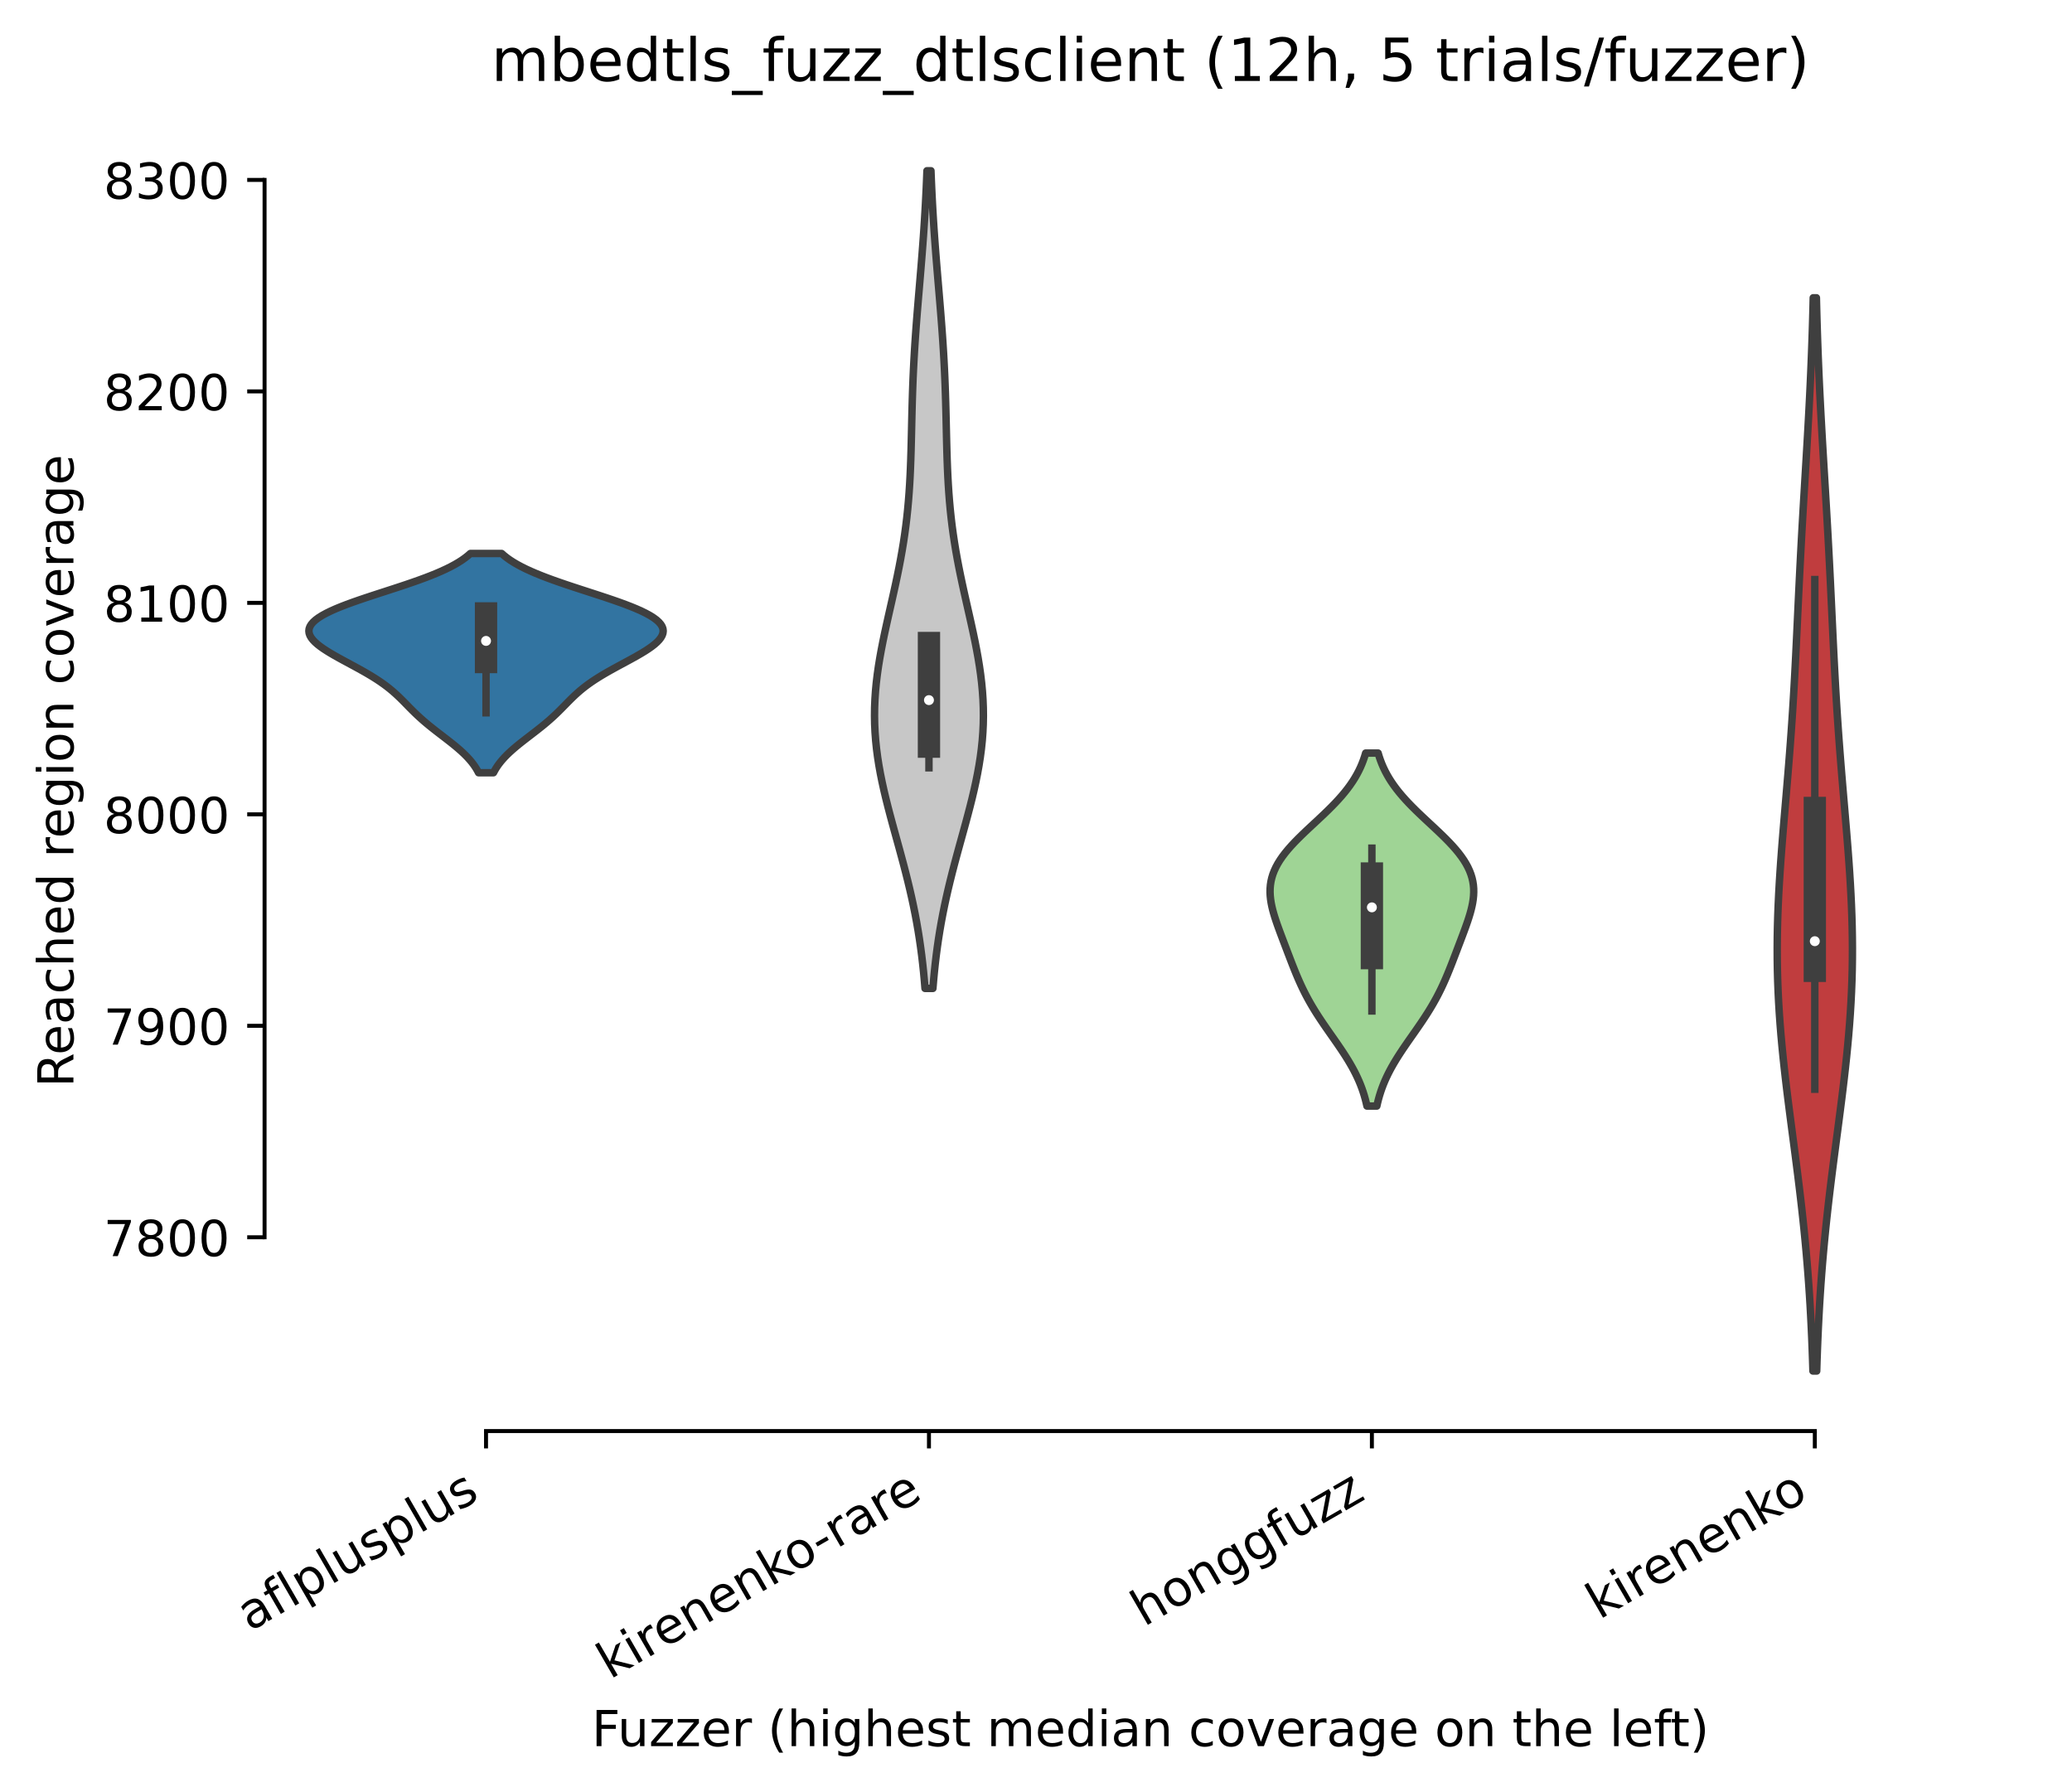 <?xml version="1.0" encoding="utf-8" standalone="no"?>
<!DOCTYPE svg PUBLIC "-//W3C//DTD SVG 1.1//EN"
  "http://www.w3.org/Graphics/SVG/1.1/DTD/svg11.dtd">
<!-- Created with matplotlib (https://matplotlib.org/) -->
<svg height="361.218pt" version="1.1" viewBox="0 0 417.648 361.218" width="417.648pt" xmlns="http://www.w3.org/2000/svg" xmlns:xlink="http://www.w3.org/1999/xlink">
 <defs>
  <style type="text/css">*{stroke-linecap:butt;stroke-linejoin:round;}</style>
 </defs>
 <g id="figure_1">
  <g id="patch_1">
   <path d="M 0 361.218 
L 417.648 361.218 
L 417.648 0 
L 0 0 
z
" style="fill:#ffffff;"/>
  </g>
  <g id="axes_1">
   <g id="patch_2">
    <path d="M 53.328 288.43 
L 410.448 288.43 
L 410.448 22.318 
L 53.328 22.318 
z
" style="fill:#ffffff;"/>
   </g>
   <g id="PolyCollection_1">
    <defs>
     <path d="M 99.473 -205.47 
L 96.463 -205.47 
L 96.226 -205.916 
L 95.963 -206.363 
L 95.671 -206.809 
L 95.352 -207.256 
L 95.003 -207.702 
L 94.625 -208.148 
L 94.218 -208.595 
L 93.783 -209.041 
L 93.322 -209.487 
L 92.835 -209.934 
L 92.325 -210.38 
L 91.796 -210.827 
L 91.248 -211.273 
L 90.687 -211.719 
L 90.116 -212.166 
L 89.537 -212.612 
L 88.956 -213.059 
L 88.375 -213.505 
L 87.799 -213.951 
L 87.231 -214.398 
L 86.673 -214.844 
L 86.128 -215.291 
L 85.598 -215.737 
L 85.083 -216.183 
L 84.585 -216.63 
L 84.102 -217.076 
L 83.634 -217.523 
L 83.178 -217.969 
L 82.732 -218.415 
L 82.292 -218.862 
L 81.856 -219.308 
L 81.417 -219.755 
L 80.973 -220.201 
L 80.518 -220.647 
L 80.047 -221.094 
L 79.558 -221.54 
L 79.045 -221.986 
L 78.505 -222.433 
L 77.936 -222.879 
L 77.335 -223.326 
L 76.702 -223.772 
L 76.036 -224.218 
L 75.337 -224.665 
L 74.608 -225.111 
L 73.85 -225.558 
L 73.068 -226.004 
L 72.266 -226.45 
L 71.449 -226.897 
L 70.623 -227.343 
L 69.794 -227.79 
L 68.97 -228.236 
L 68.157 -228.682 
L 67.365 -229.129 
L 66.6 -229.575 
L 65.871 -230.022 
L 65.187 -230.468 
L 64.556 -230.914 
L 63.986 -231.361 
L 63.485 -231.807 
L 63.06 -232.254 
L 62.718 -232.7 
L 62.466 -233.146 
L 62.311 -233.593 
L 62.256 -234.039 
L 62.307 -234.485 
L 62.466 -234.932 
L 62.735 -235.378 
L 63.117 -235.825 
L 63.609 -236.271 
L 64.212 -236.717 
L 64.922 -237.164 
L 65.734 -237.61 
L 66.644 -238.057 
L 67.644 -238.503 
L 68.728 -238.949 
L 69.885 -239.396 
L 71.107 -239.842 
L 72.382 -240.289 
L 73.7 -240.735 
L 75.05 -241.181 
L 76.419 -241.628 
L 77.796 -242.074 
L 79.171 -242.521 
L 80.532 -242.967 
L 81.869 -243.413 
L 83.173 -243.86 
L 84.436 -244.306 
L 85.651 -244.752 
L 86.81 -245.199 
L 87.91 -245.645 
L 88.945 -246.092 
L 89.914 -246.538 
L 90.815 -246.984 
L 91.647 -247.431 
L 92.41 -247.877 
L 93.106 -248.324 
L 93.737 -248.77 
L 94.304 -249.216 
L 94.812 -249.663 
L 101.124 -249.663 
L 101.124 -249.663 
L 101.632 -249.216 
L 102.2 -248.77 
L 102.83 -248.324 
L 103.526 -247.877 
L 104.289 -247.431 
L 105.121 -246.984 
L 106.022 -246.538 
L 106.991 -246.092 
L 108.027 -245.645 
L 109.126 -245.199 
L 110.286 -244.752 
L 111.5 -244.306 
L 112.763 -243.86 
L 114.067 -243.413 
L 115.405 -242.967 
L 116.766 -242.521 
L 118.14 -242.074 
L 119.518 -241.628 
L 120.887 -241.181 
L 122.236 -240.735 
L 123.554 -240.289 
L 124.829 -239.842 
L 126.051 -239.396 
L 127.209 -238.949 
L 128.292 -238.503 
L 129.292 -238.057 
L 130.202 -237.61 
L 131.015 -237.164 
L 131.724 -236.717 
L 132.327 -236.271 
L 132.819 -235.825 
L 133.201 -235.378 
L 133.47 -234.932 
L 133.63 -234.485 
L 133.68 -234.039 
L 133.625 -233.593 
L 133.47 -233.146 
L 133.218 -232.7 
L 132.877 -232.254 
L 132.452 -231.807 
L 131.95 -231.361 
L 131.38 -230.914 
L 130.749 -230.468 
L 130.065 -230.022 
L 129.336 -229.575 
L 128.572 -229.129 
L 127.779 -228.682 
L 126.967 -228.236 
L 126.142 -227.79 
L 125.313 -227.343 
L 124.487 -226.897 
L 123.67 -226.45 
L 122.868 -226.004 
L 122.086 -225.558 
L 121.329 -225.111 
L 120.599 -224.665 
L 119.901 -224.218 
L 119.234 -223.772 
L 118.601 -223.326 
L 118 -222.879 
L 117.431 -222.433 
L 116.891 -221.986 
L 116.378 -221.54 
L 115.889 -221.094 
L 115.419 -220.647 
L 114.964 -220.201 
L 114.519 -219.755 
L 114.081 -219.308 
L 113.644 -218.862 
L 113.204 -218.415 
L 112.758 -217.969 
L 112.302 -217.523 
L 111.834 -217.076 
L 111.351 -216.63 
L 110.853 -216.183 
L 110.338 -215.737 
L 109.808 -215.291 
L 109.263 -214.844 
L 108.705 -214.398 
L 108.137 -213.951 
L 107.561 -213.505 
L 106.98 -213.059 
L 106.399 -212.612 
L 105.821 -212.166 
L 105.249 -211.719 
L 104.688 -211.273 
L 104.141 -210.827 
L 103.611 -210.38 
L 103.101 -209.934 
L 102.615 -209.487 
L 102.153 -209.041 
L 101.718 -208.595 
L 101.312 -208.148 
L 100.934 -207.702 
L 100.585 -207.256 
L 100.265 -206.809 
L 99.973 -206.363 
L 99.71 -205.916 
L 99.473 -205.47 
z
" id="m8b6ce01c8a" style="stroke:#3f3f3f;stroke-width:1.5;"/>
    </defs>
    <g clip-path="url(#p21d8526b11)">
     <use style="fill:#3274a1;stroke:#3f3f3f;stroke-width:1.5;" x="0" xlink:href="#m8b6ce01c8a" y="361.218"/>
    </g>
   </g>
   <g id="PolyCollection_2">
    <defs>
     <path d="M 188.045 -162.001 
L 186.451 -162.001 
L 186.312 -163.665 
L 186.156 -165.33 
L 185.98 -166.995 
L 185.782 -168.659 
L 185.563 -170.324 
L 185.322 -171.989 
L 185.057 -173.653 
L 184.768 -175.318 
L 184.456 -176.983 
L 184.12 -178.647 
L 183.761 -180.312 
L 183.381 -181.977 
L 182.982 -183.641 
L 182.564 -185.306 
L 182.131 -186.971 
L 181.686 -188.635 
L 181.233 -190.3 
L 180.774 -191.965 
L 180.314 -193.629 
L 179.858 -195.294 
L 179.41 -196.959 
L 178.975 -198.624 
L 178.558 -200.288 
L 178.163 -201.953 
L 177.796 -203.618 
L 177.46 -205.282 
L 177.16 -206.947 
L 176.899 -208.612 
L 176.681 -210.276 
L 176.507 -211.941 
L 176.381 -213.606 
L 176.303 -215.27 
L 176.274 -216.935 
L 176.293 -218.6 
L 176.361 -220.264 
L 176.474 -221.929 
L 176.632 -223.594 
L 176.831 -225.258 
L 177.068 -226.923 
L 177.339 -228.588 
L 177.64 -230.252 
L 177.966 -231.917 
L 178.311 -233.582 
L 178.673 -235.246 
L 179.044 -236.911 
L 179.42 -238.576 
L 179.797 -240.24 
L 180.17 -241.905 
L 180.534 -243.57 
L 180.886 -245.235 
L 181.222 -246.899 
L 181.54 -248.564 
L 181.836 -250.229 
L 182.11 -251.893 
L 182.359 -253.558 
L 182.584 -255.223 
L 182.784 -256.887 
L 182.959 -258.552 
L 183.111 -260.217 
L 183.241 -261.881 
L 183.351 -263.546 
L 183.443 -265.211 
L 183.518 -266.875 
L 183.581 -268.54 
L 183.634 -270.205 
L 183.678 -271.869 
L 183.718 -273.534 
L 183.756 -275.199 
L 183.794 -276.863 
L 183.834 -278.528 
L 183.879 -280.193 
L 183.93 -281.857 
L 183.988 -283.522 
L 184.055 -285.187 
L 184.131 -286.851 
L 184.217 -288.516 
L 184.312 -290.181 
L 184.416 -291.846 
L 184.529 -293.51 
L 184.649 -295.175 
L 184.776 -296.84 
L 184.909 -298.504 
L 185.045 -300.169 
L 185.184 -301.834 
L 185.325 -303.498 
L 185.465 -305.163 
L 185.604 -306.828 
L 185.74 -308.492 
L 185.872 -310.157 
L 186 -311.822 
L 186.122 -313.486 
L 186.237 -315.151 
L 186.346 -316.816 
L 186.447 -318.48 
L 186.541 -320.145 
L 186.628 -321.81 
L 186.707 -323.474 
L 186.778 -325.139 
L 186.842 -326.804 
L 187.654 -326.804 
L 187.654 -326.804 
L 187.718 -325.139 
L 187.79 -323.474 
L 187.868 -321.81 
L 187.955 -320.145 
L 188.049 -318.48 
L 188.15 -316.816 
L 188.259 -315.151 
L 188.375 -313.486 
L 188.496 -311.822 
L 188.624 -310.157 
L 188.756 -308.492 
L 188.893 -306.828 
L 189.031 -305.163 
L 189.172 -303.498 
L 189.312 -301.834 
L 189.451 -300.169 
L 189.588 -298.504 
L 189.72 -296.84 
L 189.847 -295.175 
L 189.967 -293.51 
L 190.08 -291.846 
L 190.184 -290.181 
L 190.279 -288.516 
L 190.365 -286.851 
L 190.441 -285.187 
L 190.508 -283.522 
L 190.566 -281.857 
L 190.617 -280.193 
L 190.662 -278.528 
L 190.703 -276.863 
L 190.74 -275.199 
L 190.778 -273.534 
L 190.818 -271.869 
L 190.863 -270.205 
L 190.915 -268.54 
L 190.978 -266.875 
L 191.054 -265.211 
L 191.145 -263.546 
L 191.255 -261.881 
L 191.385 -260.217 
L 191.537 -258.552 
L 191.712 -256.887 
L 191.912 -255.223 
L 192.137 -253.558 
L 192.386 -251.893 
L 192.66 -250.229 
L 192.956 -248.564 
L 193.274 -246.899 
L 193.61 -245.235 
L 193.962 -243.57 
L 194.326 -241.905 
L 194.699 -240.24 
L 195.076 -238.576 
L 195.452 -236.911 
L 195.824 -235.246 
L 196.185 -233.582 
L 196.531 -231.917 
L 196.856 -230.252 
L 197.157 -228.588 
L 197.428 -226.923 
L 197.665 -225.258 
L 197.864 -223.594 
L 198.022 -221.929 
L 198.136 -220.264 
L 198.203 -218.6 
L 198.223 -216.935 
L 198.193 -215.27 
L 198.115 -213.606 
L 197.989 -211.941 
L 197.816 -210.276 
L 197.597 -208.612 
L 197.336 -206.947 
L 197.036 -205.282 
L 196.7 -203.618 
L 196.333 -201.953 
L 195.938 -200.288 
L 195.521 -198.624 
L 195.086 -196.959 
L 194.638 -195.294 
L 194.182 -193.629 
L 193.723 -191.965 
L 193.264 -190.3 
L 192.81 -188.635 
L 192.365 -186.971 
L 191.932 -185.306 
L 191.515 -183.641 
L 191.115 -181.977 
L 190.735 -180.312 
L 190.376 -178.647 
L 190.041 -176.983 
L 189.728 -175.318 
L 189.439 -173.653 
L 189.174 -171.989 
L 188.933 -170.324 
L 188.714 -168.659 
L 188.517 -166.995 
L 188.34 -165.33 
L 188.184 -163.665 
L 188.045 -162.001 
z
" id="mf81a03f627" style="stroke:#3f3f3f;stroke-width:1.5;"/>
    </defs>
    <g clip-path="url(#p21d8526b11)">
     <use style="fill:#c7c7c7;stroke:#3f3f3f;stroke-width:1.5;" x="0" xlink:href="#mf81a03f627" y="361.218"/>
    </g>
   </g>
   <g id="PolyCollection_3">
    <defs>
     <path d="M 277.525 -138.288 
L 275.532 -138.288 
L 275.368 -139.007 
L 275.184 -139.725 
L 274.979 -140.444 
L 274.753 -141.163 
L 274.503 -141.881 
L 274.23 -142.6 
L 273.933 -143.319 
L 273.611 -144.037 
L 273.267 -144.756 
L 272.899 -145.475 
L 272.508 -146.193 
L 272.097 -146.912 
L 271.666 -147.631 
L 271.217 -148.349 
L 270.752 -149.068 
L 270.274 -149.787 
L 269.785 -150.505 
L 269.289 -151.224 
L 268.787 -151.943 
L 268.283 -152.661 
L 267.78 -153.38 
L 267.279 -154.099 
L 266.785 -154.817 
L 266.3 -155.536 
L 265.825 -156.255 
L 265.362 -156.973 
L 264.914 -157.692 
L 264.48 -158.411 
L 264.063 -159.13 
L 263.662 -159.848 
L 263.278 -160.567 
L 262.909 -161.286 
L 262.556 -162.004 
L 262.218 -162.723 
L 261.893 -163.442 
L 261.579 -164.16 
L 261.276 -164.879 
L 260.981 -165.598 
L 260.694 -166.316 
L 260.411 -167.035 
L 260.133 -167.754 
L 259.857 -168.472 
L 259.582 -169.191 
L 259.309 -169.91 
L 259.035 -170.628 
L 258.761 -171.347 
L 258.489 -172.066 
L 258.218 -172.784 
L 257.949 -173.503 
L 257.686 -174.222 
L 257.429 -174.94 
L 257.183 -175.659 
L 256.949 -176.378 
L 256.732 -177.096 
L 256.535 -177.815 
L 256.363 -178.534 
L 256.219 -179.252 
L 256.108 -179.971 
L 256.034 -180.69 
L 256.001 -181.408 
L 256.013 -182.127 
L 256.073 -182.846 
L 256.184 -183.564 
L 256.348 -184.283 
L 256.568 -185.002 
L 256.845 -185.72 
L 257.178 -186.439 
L 257.567 -187.158 
L 258.011 -187.877 
L 258.507 -188.595 
L 259.054 -189.314 
L 259.646 -190.033 
L 260.281 -190.751 
L 260.953 -191.47 
L 261.657 -192.189 
L 262.387 -192.907 
L 263.137 -193.626 
L 263.9 -194.345 
L 264.672 -195.063 
L 265.444 -195.782 
L 266.213 -196.501 
L 266.971 -197.219 
L 267.713 -197.938 
L 268.435 -198.657 
L 269.133 -199.375 
L 269.802 -200.094 
L 270.439 -200.813 
L 271.042 -201.531 
L 271.609 -202.25 
L 272.139 -202.969 
L 272.631 -203.687 
L 273.085 -204.406 
L 273.501 -205.125 
L 273.88 -205.843 
L 274.223 -206.562 
L 274.532 -207.281 
L 274.808 -207.999 
L 275.054 -208.718 
L 275.271 -209.437 
L 277.786 -209.437 
L 277.786 -209.437 
L 278.002 -208.718 
L 278.248 -207.999 
L 278.524 -207.281 
L 278.833 -206.562 
L 279.176 -205.843 
L 279.555 -205.125 
L 279.971 -204.406 
L 280.425 -203.687 
L 280.917 -202.969 
L 281.447 -202.25 
L 282.014 -201.531 
L 282.617 -200.813 
L 283.255 -200.094 
L 283.924 -199.375 
L 284.621 -198.657 
L 285.343 -197.938 
L 286.086 -197.219 
L 286.844 -196.501 
L 287.612 -195.782 
L 288.385 -195.063 
L 289.156 -194.345 
L 289.92 -193.626 
L 290.67 -192.907 
L 291.399 -192.189 
L 292.103 -191.47 
L 292.775 -190.751 
L 293.41 -190.033 
L 294.003 -189.314 
L 294.549 -188.595 
L 295.046 -187.877 
L 295.49 -187.158 
L 295.879 -186.439 
L 296.212 -185.72 
L 296.488 -185.002 
L 296.708 -184.283 
L 296.872 -183.564 
L 296.984 -182.846 
L 297.044 -182.127 
L 297.055 -181.408 
L 297.023 -180.69 
L 296.949 -179.971 
L 296.838 -179.252 
L 296.694 -178.534 
L 296.521 -177.815 
L 296.324 -177.096 
L 296.107 -176.378 
L 295.874 -175.659 
L 295.627 -174.94 
L 295.371 -174.222 
L 295.107 -173.503 
L 294.839 -172.784 
L 294.568 -172.066 
L 294.295 -171.347 
L 294.021 -170.628 
L 293.748 -169.91 
L 293.474 -169.191 
L 293.199 -168.472 
L 292.923 -167.754 
L 292.645 -167.035 
L 292.362 -166.316 
L 292.075 -165.598 
L 291.78 -164.879 
L 291.477 -164.16 
L 291.164 -163.442 
L 290.838 -162.723 
L 290.5 -162.004 
L 290.147 -161.286 
L 289.779 -160.567 
L 289.394 -159.848 
L 288.993 -159.13 
L 288.576 -158.411 
L 288.143 -157.692 
L 287.694 -156.973 
L 287.232 -156.255 
L 286.757 -155.536 
L 286.271 -154.817 
L 285.777 -154.099 
L 285.277 -153.38 
L 284.773 -152.661 
L 284.269 -151.943 
L 283.767 -151.224 
L 283.271 -150.505 
L 282.782 -149.787 
L 282.304 -149.068 
L 281.84 -148.349 
L 281.391 -147.631 
L 280.96 -146.912 
L 280.548 -146.193 
L 280.158 -145.475 
L 279.79 -144.756 
L 279.445 -144.037 
L 279.124 -143.319 
L 278.827 -142.6 
L 278.553 -141.881 
L 278.304 -141.163 
L 278.077 -140.444 
L 277.872 -139.725 
L 277.688 -139.007 
L 277.525 -138.288 
z
" id="mc400e46990" style="stroke:#3f3f3f;stroke-width:1.5;"/>
    </defs>
    <g clip-path="url(#p21d8526b11)">
     <use style="fill:#9fd495;stroke:#3f3f3f;stroke-width:1.5;" x="0" xlink:href="#mc400e46990" y="361.218"/>
    </g>
   </g>
   <g id="PolyCollection_4">
    <defs>
     <path d="M 366.19 -84.884 
L 365.426 -84.884 
L 365.358 -87.069 
L 365.281 -89.254 
L 365.194 -91.439 
L 365.096 -93.624 
L 364.986 -95.809 
L 364.865 -97.994 
L 364.73 -100.179 
L 364.583 -102.364 
L 364.422 -104.549 
L 364.247 -106.734 
L 364.059 -108.919 
L 363.857 -111.104 
L 363.641 -113.289 
L 363.413 -115.474 
L 363.173 -117.659 
L 362.922 -119.844 
L 362.661 -122.029 
L 362.391 -124.214 
L 362.114 -126.399 
L 361.832 -128.584 
L 361.546 -130.769 
L 361.259 -132.954 
L 360.973 -135.139 
L 360.689 -137.324 
L 360.411 -139.509 
L 360.141 -141.694 
L 359.881 -143.879 
L 359.633 -146.064 
L 359.4 -148.249 
L 359.183 -150.434 
L 358.985 -152.619 
L 358.807 -154.804 
L 358.651 -156.989 
L 358.518 -159.175 
L 358.409 -161.36 
L 358.325 -163.545 
L 358.266 -165.73 
L 358.233 -167.915 
L 358.225 -170.1 
L 358.241 -172.285 
L 358.281 -174.47 
L 358.344 -176.655 
L 358.428 -178.84 
L 358.531 -181.025 
L 358.653 -183.21 
L 358.79 -185.395 
L 358.941 -187.58 
L 359.103 -189.765 
L 359.275 -191.95 
L 359.453 -194.135 
L 359.636 -196.32 
L 359.822 -198.505 
L 360.009 -200.69 
L 360.194 -202.875 
L 360.377 -205.06 
L 360.555 -207.245 
L 360.727 -209.43 
L 360.893 -211.615 
L 361.052 -213.8 
L 361.203 -215.985 
L 361.347 -218.17 
L 361.483 -220.355 
L 361.611 -222.54 
L 361.734 -224.725 
L 361.85 -226.91 
L 361.962 -229.095 
L 362.069 -231.28 
L 362.174 -233.465 
L 362.277 -235.65 
L 362.379 -237.835 
L 362.482 -240.02 
L 362.586 -242.205 
L 362.692 -244.39 
L 362.801 -246.575 
L 362.913 -248.76 
L 363.028 -250.945 
L 363.147 -253.13 
L 363.269 -255.315 
L 363.395 -257.501 
L 363.522 -259.686 
L 363.652 -261.871 
L 363.783 -264.056 
L 363.915 -266.241 
L 364.046 -268.426 
L 364.176 -270.611 
L 364.304 -272.796 
L 364.429 -274.981 
L 364.549 -277.166 
L 364.666 -279.351 
L 364.777 -281.536 
L 364.882 -283.721 
L 364.981 -285.906 
L 365.073 -288.091 
L 365.159 -290.276 
L 365.238 -292.461 
L 365.31 -294.646 
L 365.376 -296.831 
L 365.435 -299.016 
L 365.487 -301.201 
L 366.129 -301.201 
L 366.129 -301.201 
L 366.182 -299.016 
L 366.241 -296.831 
L 366.306 -294.646 
L 366.378 -292.461 
L 366.457 -290.276 
L 366.543 -288.091 
L 366.635 -285.906 
L 366.734 -283.721 
L 366.84 -281.536 
L 366.951 -279.351 
L 367.067 -277.166 
L 367.188 -274.981 
L 367.312 -272.796 
L 367.44 -270.611 
L 367.57 -268.426 
L 367.701 -266.241 
L 367.833 -264.056 
L 367.964 -261.871 
L 368.094 -259.686 
L 368.222 -257.501 
L 368.347 -255.315 
L 368.469 -253.13 
L 368.588 -250.945 
L 368.703 -248.76 
L 368.815 -246.575 
L 368.924 -244.39 
L 369.03 -242.205 
L 369.134 -240.02 
L 369.237 -237.835 
L 369.339 -235.65 
L 369.442 -233.465 
L 369.547 -231.28 
L 369.655 -229.095 
L 369.766 -226.91 
L 369.883 -224.725 
L 370.005 -222.54 
L 370.134 -220.355 
L 370.27 -218.17 
L 370.413 -215.985 
L 370.564 -213.8 
L 370.723 -211.615 
L 370.889 -209.43 
L 371.062 -207.245 
L 371.24 -205.06 
L 371.422 -202.875 
L 371.607 -200.69 
L 371.794 -198.505 
L 371.98 -196.32 
L 372.163 -194.135 
L 372.342 -191.95 
L 372.513 -189.765 
L 372.676 -187.58 
L 372.827 -185.395 
L 372.964 -183.21 
L 373.085 -181.025 
L 373.189 -178.84 
L 373.273 -176.655 
L 373.335 -174.47 
L 373.375 -172.285 
L 373.392 -170.1 
L 373.383 -167.915 
L 373.35 -165.73 
L 373.291 -163.545 
L 373.207 -161.36 
L 373.098 -159.175 
L 372.966 -156.989 
L 372.809 -154.804 
L 372.632 -152.619 
L 372.433 -150.434 
L 372.217 -148.249 
L 371.983 -146.064 
L 371.735 -143.879 
L 371.475 -141.694 
L 371.205 -139.509 
L 370.927 -137.324 
L 370.644 -135.139 
L 370.357 -132.954 
L 370.07 -130.769 
L 369.784 -128.584 
L 369.502 -126.399 
L 369.225 -124.214 
L 368.955 -122.029 
L 368.694 -119.844 
L 368.443 -117.659 
L 368.203 -115.474 
L 367.975 -113.289 
L 367.76 -111.104 
L 367.558 -108.919 
L 367.369 -106.734 
L 367.194 -104.549 
L 367.033 -102.364 
L 366.886 -100.179 
L 366.751 -97.994 
L 366.63 -95.809 
L 366.52 -93.624 
L 366.422 -91.439 
L 366.335 -89.254 
L 366.258 -87.069 
L 366.19 -84.884 
z
" id="me2a7a62920" style="stroke:#3f3f3f;stroke-width:1.5;"/>
    </defs>
    <g clip-path="url(#p21d8526b11)">
     <use style="fill:#c03d3e;stroke:#3f3f3f;stroke-width:1.5;" x="0" xlink:href="#me2a7a62920" y="361.218"/>
    </g>
   </g>
   <g id="matplotlib.axis_1">
    <g id="xtick_1">
     <g id="line2d_1">
      <defs>
       <path d="M 0 0 
L 0 3.5 
" id="m733d151c53" style="stroke:#000000;stroke-width:0.8;"/>
      </defs>
      <g>
       <use style="stroke:#000000;stroke-width:0.8;" x="97.968" xlink:href="#m733d151c53" y="288.43"/>
      </g>
     </g>
     <g id="text_1">
      <!-- aflplusplus -->
      <g transform="translate(50.359 328.897)rotate(-30)scale(0.1 -0.1)">
       <defs>
        <path d="M 34.281 27.484 
Q 23.391 27.484 19.188 25 
Q 14.984 22.516 14.984 16.5 
Q 14.984 11.719 18.141 8.906 
Q 21.297 6.109 26.703 6.109 
Q 34.188 6.109 38.703 11.406 
Q 43.219 16.703 43.219 25.484 
L 43.219 27.484 
z
M 52.203 31.203 
L 52.203 0 
L 43.219 0 
L 43.219 8.297 
Q 40.141 3.328 35.547 0.953 
Q 30.953 -1.422 24.312 -1.422 
Q 15.922 -1.422 10.953 3.297 
Q 6 8.016 6 15.922 
Q 6 25.141 12.172 29.828 
Q 18.359 34.516 30.609 34.516 
L 43.219 34.516 
L 43.219 35.406 
Q 43.219 41.609 39.141 45 
Q 35.062 48.391 27.688 48.391 
Q 23 48.391 18.547 47.266 
Q 14.109 46.141 10.016 43.891 
L 10.016 52.203 
Q 14.938 54.109 19.578 55.047 
Q 24.219 56 28.609 56 
Q 40.484 56 46.344 49.844 
Q 52.203 43.703 52.203 31.203 
z
" id="DejaVuSans-97"/>
        <path d="M 37.109 75.984 
L 37.109 68.5 
L 28.516 68.5 
Q 23.688 68.5 21.797 66.547 
Q 19.922 64.594 19.922 59.516 
L 19.922 54.688 
L 34.719 54.688 
L 34.719 47.703 
L 19.922 47.703 
L 19.922 0 
L 10.891 0 
L 10.891 47.703 
L 2.297 47.703 
L 2.297 54.688 
L 10.891 54.688 
L 10.891 58.5 
Q 10.891 67.625 15.141 71.797 
Q 19.391 75.984 28.609 75.984 
z
" id="DejaVuSans-102"/>
        <path d="M 9.422 75.984 
L 18.406 75.984 
L 18.406 0 
L 9.422 0 
z
" id="DejaVuSans-108"/>
        <path d="M 18.109 8.203 
L 18.109 -20.797 
L 9.078 -20.797 
L 9.078 54.688 
L 18.109 54.688 
L 18.109 46.391 
Q 20.953 51.266 25.266 53.625 
Q 29.594 56 35.594 56 
Q 45.562 56 51.781 48.094 
Q 58.016 40.188 58.016 27.297 
Q 58.016 14.406 51.781 6.484 
Q 45.562 -1.422 35.594 -1.422 
Q 29.594 -1.422 25.266 0.953 
Q 20.953 3.328 18.109 8.203 
z
M 48.688 27.297 
Q 48.688 37.203 44.609 42.844 
Q 40.531 48.484 33.406 48.484 
Q 26.266 48.484 22.188 42.844 
Q 18.109 37.203 18.109 27.297 
Q 18.109 17.391 22.188 11.75 
Q 26.266 6.109 33.406 6.109 
Q 40.531 6.109 44.609 11.75 
Q 48.688 17.391 48.688 27.297 
z
" id="DejaVuSans-112"/>
        <path d="M 8.5 21.578 
L 8.5 54.688 
L 17.484 54.688 
L 17.484 21.922 
Q 17.484 14.156 20.5 10.266 
Q 23.531 6.391 29.594 6.391 
Q 36.859 6.391 41.078 11.031 
Q 45.312 15.672 45.312 23.688 
L 45.312 54.688 
L 54.297 54.688 
L 54.297 0 
L 45.312 0 
L 45.312 8.406 
Q 42.047 3.422 37.719 1 
Q 33.406 -1.422 27.688 -1.422 
Q 18.266 -1.422 13.375 4.438 
Q 8.5 10.297 8.5 21.578 
z
M 31.109 56 
z
" id="DejaVuSans-117"/>
        <path d="M 44.281 53.078 
L 44.281 44.578 
Q 40.484 46.531 36.375 47.5 
Q 32.281 48.484 27.875 48.484 
Q 21.188 48.484 17.844 46.438 
Q 14.5 44.391 14.5 40.281 
Q 14.5 37.156 16.891 35.375 
Q 19.281 33.594 26.516 31.984 
L 29.594 31.297 
Q 39.156 29.25 43.188 25.516 
Q 47.219 21.781 47.219 15.094 
Q 47.219 7.469 41.188 3.016 
Q 35.156 -1.422 24.609 -1.422 
Q 20.219 -1.422 15.453 -0.562 
Q 10.688 0.297 5.422 2 
L 5.422 11.281 
Q 10.406 8.688 15.234 7.391 
Q 20.062 6.109 24.812 6.109 
Q 31.156 6.109 34.562 8.281 
Q 37.984 10.453 37.984 14.406 
Q 37.984 18.062 35.516 20.016 
Q 33.062 21.969 24.703 23.781 
L 21.578 24.516 
Q 13.234 26.266 9.516 29.906 
Q 5.812 33.547 5.812 39.891 
Q 5.812 47.609 11.281 51.797 
Q 16.75 56 26.812 56 
Q 31.781 56 36.172 55.266 
Q 40.578 54.547 44.281 53.078 
z
" id="DejaVuSans-115"/>
       </defs>
       <use xlink:href="#DejaVuSans-97"/>
       <use x="61.279" xlink:href="#DejaVuSans-102"/>
       <use x="96.484" xlink:href="#DejaVuSans-108"/>
       <use x="124.268" xlink:href="#DejaVuSans-112"/>
       <use x="187.744" xlink:href="#DejaVuSans-108"/>
       <use x="215.527" xlink:href="#DejaVuSans-117"/>
       <use x="278.906" xlink:href="#DejaVuSans-115"/>
       <use x="331.006" xlink:href="#DejaVuSans-112"/>
       <use x="394.482" xlink:href="#DejaVuSans-108"/>
       <use x="422.266" xlink:href="#DejaVuSans-117"/>
       <use x="485.645" xlink:href="#DejaVuSans-115"/>
      </g>
     </g>
    </g>
    <g id="xtick_2">
     <g id="line2d_2">
      <g>
       <use style="stroke:#000000;stroke-width:0.8;" x="187.248" xlink:href="#m733d151c53" y="288.43"/>
      </g>
     </g>
     <g id="text_2">
      <!-- kirenenko-rare -->
      <g transform="translate(122.94 338.539)rotate(-30)scale(0.1 -0.1)">
       <defs>
        <path d="M 9.078 75.984 
L 18.109 75.984 
L 18.109 31.109 
L 44.922 54.688 
L 56.391 54.688 
L 27.391 29.109 
L 57.625 0 
L 45.906 0 
L 18.109 26.703 
L 18.109 0 
L 9.078 0 
z
" id="DejaVuSans-107"/>
        <path d="M 9.422 54.688 
L 18.406 54.688 
L 18.406 0 
L 9.422 0 
z
M 9.422 75.984 
L 18.406 75.984 
L 18.406 64.594 
L 9.422 64.594 
z
" id="DejaVuSans-105"/>
        <path d="M 41.109 46.297 
Q 39.594 47.172 37.812 47.578 
Q 36.031 48 33.891 48 
Q 26.266 48 22.188 43.047 
Q 18.109 38.094 18.109 28.812 
L 18.109 0 
L 9.078 0 
L 9.078 54.688 
L 18.109 54.688 
L 18.109 46.188 
Q 20.953 51.172 25.484 53.578 
Q 30.031 56 36.531 56 
Q 37.453 56 38.578 55.875 
Q 39.703 55.766 41.062 55.516 
z
" id="DejaVuSans-114"/>
        <path d="M 56.203 29.594 
L 56.203 25.203 
L 14.891 25.203 
Q 15.484 15.922 20.484 11.062 
Q 25.484 6.203 34.422 6.203 
Q 39.594 6.203 44.453 7.469 
Q 49.312 8.734 54.109 11.281 
L 54.109 2.781 
Q 49.266 0.734 44.188 -0.344 
Q 39.109 -1.422 33.891 -1.422 
Q 20.797 -1.422 13.156 6.188 
Q 5.516 13.812 5.516 26.812 
Q 5.516 40.234 12.766 48.109 
Q 20.016 56 32.328 56 
Q 43.359 56 49.781 48.891 
Q 56.203 41.797 56.203 29.594 
z
M 47.219 32.234 
Q 47.125 39.594 43.094 43.984 
Q 39.062 48.391 32.422 48.391 
Q 24.906 48.391 20.391 44.141 
Q 15.875 39.891 15.188 32.172 
z
" id="DejaVuSans-101"/>
        <path d="M 54.891 33.016 
L 54.891 0 
L 45.906 0 
L 45.906 32.719 
Q 45.906 40.484 42.875 44.328 
Q 39.844 48.188 33.797 48.188 
Q 26.516 48.188 22.312 43.547 
Q 18.109 38.922 18.109 30.906 
L 18.109 0 
L 9.078 0 
L 9.078 54.688 
L 18.109 54.688 
L 18.109 46.188 
Q 21.344 51.125 25.703 53.562 
Q 30.078 56 35.797 56 
Q 45.219 56 50.047 50.172 
Q 54.891 44.344 54.891 33.016 
z
" id="DejaVuSans-110"/>
        <path d="M 30.609 48.391 
Q 23.391 48.391 19.188 42.75 
Q 14.984 37.109 14.984 27.297 
Q 14.984 17.484 19.156 11.844 
Q 23.344 6.203 30.609 6.203 
Q 37.797 6.203 41.984 11.859 
Q 46.188 17.531 46.188 27.297 
Q 46.188 37.016 41.984 42.703 
Q 37.797 48.391 30.609 48.391 
z
M 30.609 56 
Q 42.328 56 49.016 48.375 
Q 55.719 40.766 55.719 27.297 
Q 55.719 13.875 49.016 6.219 
Q 42.328 -1.422 30.609 -1.422 
Q 18.844 -1.422 12.172 6.219 
Q 5.516 13.875 5.516 27.297 
Q 5.516 40.766 12.172 48.375 
Q 18.844 56 30.609 56 
z
" id="DejaVuSans-111"/>
        <path d="M 4.891 31.391 
L 31.203 31.391 
L 31.203 23.391 
L 4.891 23.391 
z
" id="DejaVuSans-45"/>
       </defs>
       <use xlink:href="#DejaVuSans-107"/>
       <use x="57.91" xlink:href="#DejaVuSans-105"/>
       <use x="85.693" xlink:href="#DejaVuSans-114"/>
       <use x="124.557" xlink:href="#DejaVuSans-101"/>
       <use x="186.08" xlink:href="#DejaVuSans-110"/>
       <use x="249.459" xlink:href="#DejaVuSans-101"/>
       <use x="310.982" xlink:href="#DejaVuSans-110"/>
       <use x="374.361" xlink:href="#DejaVuSans-107"/>
       <use x="428.646" xlink:href="#DejaVuSans-111"/>
       <use x="491.703" xlink:href="#DejaVuSans-45"/>
       <use x="527.787" xlink:href="#DejaVuSans-114"/>
       <use x="568.9" xlink:href="#DejaVuSans-97"/>
       <use x="630.18" xlink:href="#DejaVuSans-114"/>
       <use x="669.043" xlink:href="#DejaVuSans-101"/>
      </g>
     </g>
    </g>
    <g id="xtick_3">
     <g id="line2d_3">
      <g>
       <use style="stroke:#000000;stroke-width:0.8;" x="276.528" xlink:href="#m733d151c53" y="288.43"/>
      </g>
     </g>
     <g id="text_3">
      <!-- honggfuzz -->
      <g transform="translate(230.589 327.933)rotate(-30)scale(0.1 -0.1)">
       <defs>
        <path d="M 54.891 33.016 
L 54.891 0 
L 45.906 0 
L 45.906 32.719 
Q 45.906 40.484 42.875 44.328 
Q 39.844 48.188 33.797 48.188 
Q 26.516 48.188 22.312 43.547 
Q 18.109 38.922 18.109 30.906 
L 18.109 0 
L 9.078 0 
L 9.078 75.984 
L 18.109 75.984 
L 18.109 46.188 
Q 21.344 51.125 25.703 53.562 
Q 30.078 56 35.797 56 
Q 45.219 56 50.047 50.172 
Q 54.891 44.344 54.891 33.016 
z
" id="DejaVuSans-104"/>
        <path d="M 45.406 27.984 
Q 45.406 37.75 41.375 43.109 
Q 37.359 48.484 30.078 48.484 
Q 22.859 48.484 18.828 43.109 
Q 14.797 37.75 14.797 27.984 
Q 14.797 18.266 18.828 12.891 
Q 22.859 7.516 30.078 7.516 
Q 37.359 7.516 41.375 12.891 
Q 45.406 18.266 45.406 27.984 
z
M 54.391 6.781 
Q 54.391 -7.172 48.188 -13.984 
Q 42 -20.797 29.203 -20.797 
Q 24.469 -20.797 20.266 -20.094 
Q 16.062 -19.391 12.109 -17.922 
L 12.109 -9.188 
Q 16.062 -11.328 19.922 -12.344 
Q 23.781 -13.375 27.781 -13.375 
Q 36.625 -13.375 41.016 -8.766 
Q 45.406 -4.156 45.406 5.172 
L 45.406 9.625 
Q 42.625 4.781 38.281 2.391 
Q 33.938 0 27.875 0 
Q 17.828 0 11.672 7.656 
Q 5.516 15.328 5.516 27.984 
Q 5.516 40.672 11.672 48.328 
Q 17.828 56 27.875 56 
Q 33.938 56 38.281 53.609 
Q 42.625 51.219 45.406 46.391 
L 45.406 54.688 
L 54.391 54.688 
z
" id="DejaVuSans-103"/>
        <path d="M 5.516 54.688 
L 48.188 54.688 
L 48.188 46.484 
L 14.406 7.172 
L 48.188 7.172 
L 48.188 0 
L 4.297 0 
L 4.297 8.203 
L 38.094 47.516 
L 5.516 47.516 
z
" id="DejaVuSans-122"/>
       </defs>
       <use xlink:href="#DejaVuSans-104"/>
       <use x="63.379" xlink:href="#DejaVuSans-111"/>
       <use x="124.561" xlink:href="#DejaVuSans-110"/>
       <use x="187.939" xlink:href="#DejaVuSans-103"/>
       <use x="251.416" xlink:href="#DejaVuSans-103"/>
       <use x="314.893" xlink:href="#DejaVuSans-102"/>
       <use x="350.098" xlink:href="#DejaVuSans-117"/>
       <use x="413.477" xlink:href="#DejaVuSans-122"/>
       <use x="465.967" xlink:href="#DejaVuSans-122"/>
      </g>
     </g>
    </g>
    <g id="xtick_4">
     <g id="line2d_4">
      <g>
       <use style="stroke:#000000;stroke-width:0.8;" x="365.808" xlink:href="#m733d151c53" y="288.43"/>
      </g>
     </g>
     <g id="text_4">
      <!-- kirenenko -->
      <g transform="translate(322.348 326.502)rotate(-30)scale(0.1 -0.1)">
       <use xlink:href="#DejaVuSans-107"/>
       <use x="57.91" xlink:href="#DejaVuSans-105"/>
       <use x="85.693" xlink:href="#DejaVuSans-114"/>
       <use x="124.557" xlink:href="#DejaVuSans-101"/>
       <use x="186.08" xlink:href="#DejaVuSans-110"/>
       <use x="249.459" xlink:href="#DejaVuSans-101"/>
       <use x="310.982" xlink:href="#DejaVuSans-110"/>
       <use x="374.361" xlink:href="#DejaVuSans-107"/>
       <use x="428.646" xlink:href="#DejaVuSans-111"/>
      </g>
     </g>
    </g>
    <g id="text_5">
     <!-- Fuzzer (highest median coverage on the left) -->
     <g transform="translate(119.27 351.938)scale(0.1 -0.1)">
      <defs>
       <path d="M 9.812 72.906 
L 51.703 72.906 
L 51.703 64.594 
L 19.672 64.594 
L 19.672 43.109 
L 48.578 43.109 
L 48.578 34.812 
L 19.672 34.812 
L 19.672 0 
L 9.812 0 
z
" id="DejaVuSans-70"/>
       <path id="DejaVuSans-32"/>
       <path d="M 31 75.875 
Q 24.469 64.656 21.281 53.656 
Q 18.109 42.672 18.109 31.391 
Q 18.109 20.125 21.312 9.062 
Q 24.516 -2 31 -13.188 
L 23.188 -13.188 
Q 15.875 -1.703 12.234 9.375 
Q 8.594 20.453 8.594 31.391 
Q 8.594 42.281 12.203 53.312 
Q 15.828 64.359 23.188 75.875 
z
" id="DejaVuSans-40"/>
       <path d="M 18.312 70.219 
L 18.312 54.688 
L 36.812 54.688 
L 36.812 47.703 
L 18.312 47.703 
L 18.312 18.016 
Q 18.312 11.328 20.141 9.422 
Q 21.969 7.516 27.594 7.516 
L 36.812 7.516 
L 36.812 0 
L 27.594 0 
Q 17.188 0 13.234 3.875 
Q 9.281 7.766 9.281 18.016 
L 9.281 47.703 
L 2.688 47.703 
L 2.688 54.688 
L 9.281 54.688 
L 9.281 70.219 
z
" id="DejaVuSans-116"/>
       <path d="M 52 44.188 
Q 55.375 50.25 60.062 53.125 
Q 64.75 56 71.094 56 
Q 79.641 56 84.281 50.016 
Q 88.922 44.047 88.922 33.016 
L 88.922 0 
L 79.891 0 
L 79.891 32.719 
Q 79.891 40.578 77.094 44.375 
Q 74.312 48.188 68.609 48.188 
Q 61.625 48.188 57.562 43.547 
Q 53.516 38.922 53.516 30.906 
L 53.516 0 
L 44.484 0 
L 44.484 32.719 
Q 44.484 40.625 41.703 44.406 
Q 38.922 48.188 33.109 48.188 
Q 26.219 48.188 22.156 43.531 
Q 18.109 38.875 18.109 30.906 
L 18.109 0 
L 9.078 0 
L 9.078 54.688 
L 18.109 54.688 
L 18.109 46.188 
Q 21.188 51.219 25.484 53.609 
Q 29.781 56 35.688 56 
Q 41.656 56 45.828 52.969 
Q 50 49.953 52 44.188 
z
" id="DejaVuSans-109"/>
       <path d="M 45.406 46.391 
L 45.406 75.984 
L 54.391 75.984 
L 54.391 0 
L 45.406 0 
L 45.406 8.203 
Q 42.578 3.328 38.25 0.953 
Q 33.938 -1.422 27.875 -1.422 
Q 17.969 -1.422 11.734 6.484 
Q 5.516 14.406 5.516 27.297 
Q 5.516 40.188 11.734 48.094 
Q 17.969 56 27.875 56 
Q 33.938 56 38.25 53.625 
Q 42.578 51.266 45.406 46.391 
z
M 14.797 27.297 
Q 14.797 17.391 18.875 11.75 
Q 22.953 6.109 30.078 6.109 
Q 37.203 6.109 41.297 11.75 
Q 45.406 17.391 45.406 27.297 
Q 45.406 37.203 41.297 42.844 
Q 37.203 48.484 30.078 48.484 
Q 22.953 48.484 18.875 42.844 
Q 14.797 37.203 14.797 27.297 
z
" id="DejaVuSans-100"/>
       <path d="M 48.781 52.594 
L 48.781 44.188 
Q 44.969 46.297 41.141 47.344 
Q 37.312 48.391 33.406 48.391 
Q 24.656 48.391 19.812 42.844 
Q 14.984 37.312 14.984 27.297 
Q 14.984 17.281 19.812 11.734 
Q 24.656 6.203 33.406 6.203 
Q 37.312 6.203 41.141 7.25 
Q 44.969 8.297 48.781 10.406 
L 48.781 2.094 
Q 45.016 0.344 40.984 -0.531 
Q 36.969 -1.422 32.422 -1.422 
Q 20.062 -1.422 12.781 6.344 
Q 5.516 14.109 5.516 27.297 
Q 5.516 40.672 12.859 48.328 
Q 20.219 56 33.016 56 
Q 37.156 56 41.109 55.141 
Q 45.062 54.297 48.781 52.594 
z
" id="DejaVuSans-99"/>
       <path d="M 2.984 54.688 
L 12.5 54.688 
L 29.594 8.797 
L 46.688 54.688 
L 56.203 54.688 
L 35.688 0 
L 23.484 0 
z
" id="DejaVuSans-118"/>
       <path d="M 8.016 75.875 
L 15.828 75.875 
Q 23.141 64.359 26.781 53.312 
Q 30.422 42.281 30.422 31.391 
Q 30.422 20.453 26.781 9.375 
Q 23.141 -1.703 15.828 -13.188 
L 8.016 -13.188 
Q 14.5 -2 17.703 9.062 
Q 20.906 20.125 20.906 31.391 
Q 20.906 42.672 17.703 53.656 
Q 14.5 64.656 8.016 75.875 
z
" id="DejaVuSans-41"/>
      </defs>
      <use xlink:href="#DejaVuSans-70"/>
      <use x="52.02" xlink:href="#DejaVuSans-117"/>
      <use x="115.398" xlink:href="#DejaVuSans-122"/>
      <use x="167.889" xlink:href="#DejaVuSans-122"/>
      <use x="220.379" xlink:href="#DejaVuSans-101"/>
      <use x="281.902" xlink:href="#DejaVuSans-114"/>
      <use x="323.016" xlink:href="#DejaVuSans-32"/>
      <use x="354.803" xlink:href="#DejaVuSans-40"/>
      <use x="393.816" xlink:href="#DejaVuSans-104"/>
      <use x="457.195" xlink:href="#DejaVuSans-105"/>
      <use x="484.979" xlink:href="#DejaVuSans-103"/>
      <use x="548.455" xlink:href="#DejaVuSans-104"/>
      <use x="611.834" xlink:href="#DejaVuSans-101"/>
      <use x="673.357" xlink:href="#DejaVuSans-115"/>
      <use x="725.457" xlink:href="#DejaVuSans-116"/>
      <use x="764.666" xlink:href="#DejaVuSans-32"/>
      <use x="796.453" xlink:href="#DejaVuSans-109"/>
      <use x="893.865" xlink:href="#DejaVuSans-101"/>
      <use x="955.389" xlink:href="#DejaVuSans-100"/>
      <use x="1018.865" xlink:href="#DejaVuSans-105"/>
      <use x="1046.648" xlink:href="#DejaVuSans-97"/>
      <use x="1107.928" xlink:href="#DejaVuSans-110"/>
      <use x="1171.307" xlink:href="#DejaVuSans-32"/>
      <use x="1203.094" xlink:href="#DejaVuSans-99"/>
      <use x="1258.074" xlink:href="#DejaVuSans-111"/>
      <use x="1319.256" xlink:href="#DejaVuSans-118"/>
      <use x="1378.436" xlink:href="#DejaVuSans-101"/>
      <use x="1439.959" xlink:href="#DejaVuSans-114"/>
      <use x="1481.072" xlink:href="#DejaVuSans-97"/>
      <use x="1542.352" xlink:href="#DejaVuSans-103"/>
      <use x="1605.828" xlink:href="#DejaVuSans-101"/>
      <use x="1667.352" xlink:href="#DejaVuSans-32"/>
      <use x="1699.139" xlink:href="#DejaVuSans-111"/>
      <use x="1760.32" xlink:href="#DejaVuSans-110"/>
      <use x="1823.699" xlink:href="#DejaVuSans-32"/>
      <use x="1855.486" xlink:href="#DejaVuSans-116"/>
      <use x="1894.695" xlink:href="#DejaVuSans-104"/>
      <use x="1958.074" xlink:href="#DejaVuSans-101"/>
      <use x="2019.598" xlink:href="#DejaVuSans-32"/>
      <use x="2051.385" xlink:href="#DejaVuSans-108"/>
      <use x="2079.168" xlink:href="#DejaVuSans-101"/>
      <use x="2140.691" xlink:href="#DejaVuSans-102"/>
      <use x="2174.146" xlink:href="#DejaVuSans-116"/>
      <use x="2213.355" xlink:href="#DejaVuSans-41"/>
     </g>
    </g>
   </g>
   <g id="matplotlib.axis_2">
    <g id="ytick_1">
     <g id="line2d_5">
      <defs>
       <path d="M 0 0 
L -3.5 0 
" id="m4ac8c34f89" style="stroke:#000000;stroke-width:0.8;"/>
      </defs>
      <g>
       <use style="stroke:#000000;stroke-width:0.8;" x="53.328" xlink:href="#m4ac8c34f89" y="249.371"/>
      </g>
     </g>
     <g id="text_6">
      <!-- 7800 -->
      <g transform="translate(20.878 253.17)scale(0.1 -0.1)">
       <defs>
        <path d="M 8.203 72.906 
L 55.078 72.906 
L 55.078 68.703 
L 28.609 0 
L 18.312 0 
L 43.219 64.594 
L 8.203 64.594 
z
" id="DejaVuSans-55"/>
        <path d="M 31.781 34.625 
Q 24.75 34.625 20.719 30.859 
Q 16.703 27.094 16.703 20.516 
Q 16.703 13.922 20.719 10.156 
Q 24.75 6.391 31.781 6.391 
Q 38.812 6.391 42.859 10.172 
Q 46.922 13.969 46.922 20.516 
Q 46.922 27.094 42.891 30.859 
Q 38.875 34.625 31.781 34.625 
z
M 21.922 38.812 
Q 15.578 40.375 12.031 44.719 
Q 8.5 49.078 8.5 55.328 
Q 8.5 64.062 14.719 69.141 
Q 20.953 74.219 31.781 74.219 
Q 42.672 74.219 48.875 69.141 
Q 55.078 64.062 55.078 55.328 
Q 55.078 49.078 51.531 44.719 
Q 48 40.375 41.703 38.812 
Q 48.828 37.156 52.797 32.312 
Q 56.781 27.484 56.781 20.516 
Q 56.781 9.906 50.312 4.234 
Q 43.844 -1.422 31.781 -1.422 
Q 19.734 -1.422 13.25 4.234 
Q 6.781 9.906 6.781 20.516 
Q 6.781 27.484 10.781 32.312 
Q 14.797 37.156 21.922 38.812 
z
M 18.312 54.391 
Q 18.312 48.734 21.844 45.562 
Q 25.391 42.391 31.781 42.391 
Q 38.141 42.391 41.719 45.562 
Q 45.312 48.734 45.312 54.391 
Q 45.312 60.062 41.719 63.234 
Q 38.141 66.406 31.781 66.406 
Q 25.391 66.406 21.844 63.234 
Q 18.312 60.062 18.312 54.391 
z
" id="DejaVuSans-56"/>
        <path d="M 31.781 66.406 
Q 24.172 66.406 20.328 58.906 
Q 16.5 51.422 16.5 36.375 
Q 16.5 21.391 20.328 13.891 
Q 24.172 6.391 31.781 6.391 
Q 39.453 6.391 43.281 13.891 
Q 47.125 21.391 47.125 36.375 
Q 47.125 51.422 43.281 58.906 
Q 39.453 66.406 31.781 66.406 
z
M 31.781 74.219 
Q 44.047 74.219 50.516 64.516 
Q 56.984 54.828 56.984 36.375 
Q 56.984 17.969 50.516 8.266 
Q 44.047 -1.422 31.781 -1.422 
Q 19.531 -1.422 13.062 8.266 
Q 6.594 17.969 6.594 36.375 
Q 6.594 54.828 13.062 64.516 
Q 19.531 74.219 31.781 74.219 
z
" id="DejaVuSans-48"/>
       </defs>
       <use xlink:href="#DejaVuSans-55"/>
       <use x="63.623" xlink:href="#DejaVuSans-56"/>
       <use x="127.246" xlink:href="#DejaVuSans-48"/>
       <use x="190.869" xlink:href="#DejaVuSans-48"/>
      </g>
     </g>
    </g>
    <g id="ytick_2">
     <g id="line2d_6">
      <g>
       <use style="stroke:#000000;stroke-width:0.8;" x="53.328" xlink:href="#m4ac8c34f89" y="206.749"/>
      </g>
     </g>
     <g id="text_7">
      <!-- 7900 -->
      <g transform="translate(20.878 210.548)scale(0.1 -0.1)">
       <defs>
        <path d="M 10.984 1.516 
L 10.984 10.5 
Q 14.703 8.734 18.5 7.812 
Q 22.312 6.891 25.984 6.891 
Q 35.75 6.891 40.891 13.453 
Q 46.047 20.016 46.781 33.406 
Q 43.953 29.203 39.594 26.953 
Q 35.25 24.703 29.984 24.703 
Q 19.047 24.703 12.672 31.312 
Q 6.297 37.938 6.297 49.422 
Q 6.297 60.641 12.938 67.422 
Q 19.578 74.219 30.609 74.219 
Q 43.266 74.219 49.922 64.516 
Q 56.594 54.828 56.594 36.375 
Q 56.594 19.141 48.406 8.859 
Q 40.234 -1.422 26.422 -1.422 
Q 22.703 -1.422 18.891 -0.688 
Q 15.094 0.047 10.984 1.516 
z
M 30.609 32.422 
Q 37.25 32.422 41.125 36.953 
Q 45.016 41.5 45.016 49.422 
Q 45.016 57.281 41.125 61.844 
Q 37.25 66.406 30.609 66.406 
Q 23.969 66.406 20.094 61.844 
Q 16.219 57.281 16.219 49.422 
Q 16.219 41.5 20.094 36.953 
Q 23.969 32.422 30.609 32.422 
z
" id="DejaVuSans-57"/>
       </defs>
       <use xlink:href="#DejaVuSans-55"/>
       <use x="63.623" xlink:href="#DejaVuSans-57"/>
       <use x="127.246" xlink:href="#DejaVuSans-48"/>
       <use x="190.869" xlink:href="#DejaVuSans-48"/>
      </g>
     </g>
    </g>
    <g id="ytick_3">
     <g id="line2d_7">
      <g>
       <use style="stroke:#000000;stroke-width:0.8;" x="53.328" xlink:href="#m4ac8c34f89" y="164.126"/>
      </g>
     </g>
     <g id="text_8">
      <!-- 8000 -->
      <g transform="translate(20.878 167.926)scale(0.1 -0.1)">
       <use xlink:href="#DejaVuSans-56"/>
       <use x="63.623" xlink:href="#DejaVuSans-48"/>
       <use x="127.246" xlink:href="#DejaVuSans-48"/>
       <use x="190.869" xlink:href="#DejaVuSans-48"/>
      </g>
     </g>
    </g>
    <g id="ytick_4">
     <g id="line2d_8">
      <g>
       <use style="stroke:#000000;stroke-width:0.8;" x="53.328" xlink:href="#m4ac8c34f89" y="121.504"/>
      </g>
     </g>
     <g id="text_9">
      <!-- 8100 -->
      <g transform="translate(20.878 125.303)scale(0.1 -0.1)">
       <defs>
        <path d="M 12.406 8.297 
L 28.516 8.297 
L 28.516 63.922 
L 10.984 60.406 
L 10.984 69.391 
L 28.422 72.906 
L 38.281 72.906 
L 38.281 8.297 
L 54.391 8.297 
L 54.391 0 
L 12.406 0 
z
" id="DejaVuSans-49"/>
       </defs>
       <use xlink:href="#DejaVuSans-56"/>
       <use x="63.623" xlink:href="#DejaVuSans-49"/>
       <use x="127.246" xlink:href="#DejaVuSans-48"/>
       <use x="190.869" xlink:href="#DejaVuSans-48"/>
      </g>
     </g>
    </g>
    <g id="ytick_5">
     <g id="line2d_9">
      <g>
       <use style="stroke:#000000;stroke-width:0.8;" x="53.328" xlink:href="#m4ac8c34f89" y="78.882"/>
      </g>
     </g>
     <g id="text_10">
      <!-- 8200 -->
      <g transform="translate(20.878 82.681)scale(0.1 -0.1)">
       <defs>
        <path d="M 19.188 8.297 
L 53.609 8.297 
L 53.609 0 
L 7.328 0 
L 7.328 8.297 
Q 12.938 14.109 22.625 23.891 
Q 32.328 33.688 34.812 36.531 
Q 39.547 41.844 41.422 45.531 
Q 43.312 49.219 43.312 52.781 
Q 43.312 58.594 39.234 62.25 
Q 35.156 65.922 28.609 65.922 
Q 23.969 65.922 18.812 64.312 
Q 13.672 62.703 7.812 59.422 
L 7.812 69.391 
Q 13.766 71.781 18.938 73 
Q 24.125 74.219 28.422 74.219 
Q 39.75 74.219 46.484 68.547 
Q 53.219 62.891 53.219 53.422 
Q 53.219 48.922 51.531 44.891 
Q 49.859 40.875 45.406 35.406 
Q 44.188 33.984 37.641 27.219 
Q 31.109 20.453 19.188 8.297 
z
" id="DejaVuSans-50"/>
       </defs>
       <use xlink:href="#DejaVuSans-56"/>
       <use x="63.623" xlink:href="#DejaVuSans-50"/>
       <use x="127.246" xlink:href="#DejaVuSans-48"/>
       <use x="190.869" xlink:href="#DejaVuSans-48"/>
      </g>
     </g>
    </g>
    <g id="ytick_6">
     <g id="line2d_10">
      <g>
       <use style="stroke:#000000;stroke-width:0.8;" x="53.328" xlink:href="#m4ac8c34f89" y="36.26"/>
      </g>
     </g>
     <g id="text_11">
      <!-- 8300 -->
      <g transform="translate(20.878 40.059)scale(0.1 -0.1)">
       <defs>
        <path d="M 40.578 39.312 
Q 47.656 37.797 51.625 33 
Q 55.609 28.219 55.609 21.188 
Q 55.609 10.406 48.188 4.484 
Q 40.766 -1.422 27.094 -1.422 
Q 22.516 -1.422 17.656 -0.516 
Q 12.797 0.391 7.625 2.203 
L 7.625 11.719 
Q 11.719 9.328 16.594 8.109 
Q 21.484 6.891 26.812 6.891 
Q 36.078 6.891 40.938 10.547 
Q 45.797 14.203 45.797 21.188 
Q 45.797 27.641 41.281 31.266 
Q 36.766 34.906 28.719 34.906 
L 20.219 34.906 
L 20.219 43.016 
L 29.109 43.016 
Q 36.375 43.016 40.234 45.922 
Q 44.094 48.828 44.094 54.297 
Q 44.094 59.906 40.109 62.906 
Q 36.141 65.922 28.719 65.922 
Q 24.656 65.922 20.016 65.031 
Q 15.375 64.156 9.812 62.312 
L 9.812 71.094 
Q 15.438 72.656 20.344 73.438 
Q 25.25 74.219 29.594 74.219 
Q 40.828 74.219 47.359 69.109 
Q 53.906 64.016 53.906 55.328 
Q 53.906 49.266 50.438 45.094 
Q 46.969 40.922 40.578 39.312 
z
" id="DejaVuSans-51"/>
       </defs>
       <use xlink:href="#DejaVuSans-56"/>
       <use x="63.623" xlink:href="#DejaVuSans-51"/>
       <use x="127.246" xlink:href="#DejaVuSans-48"/>
       <use x="190.869" xlink:href="#DejaVuSans-48"/>
      </g>
     </g>
    </g>
    <g id="text_12">
     <!-- Reached region coverage -->
     <g transform="translate(14.798 219.137)rotate(-90)scale(0.1 -0.1)">
      <defs>
       <path d="M 44.391 34.188 
Q 47.562 33.109 50.562 29.594 
Q 53.562 26.078 56.594 19.922 
L 66.609 0 
L 56 0 
L 46.688 18.703 
Q 43.062 26.031 39.672 28.422 
Q 36.281 30.812 30.422 30.812 
L 19.672 30.812 
L 19.672 0 
L 9.812 0 
L 9.812 72.906 
L 32.078 72.906 
Q 44.578 72.906 50.734 67.672 
Q 56.891 62.453 56.891 51.906 
Q 56.891 45.016 53.688 40.469 
Q 50.484 35.938 44.391 34.188 
z
M 19.672 64.797 
L 19.672 38.922 
L 32.078 38.922 
Q 39.203 38.922 42.844 42.219 
Q 46.484 45.516 46.484 51.906 
Q 46.484 58.297 42.844 61.547 
Q 39.203 64.797 32.078 64.797 
z
" id="DejaVuSans-82"/>
      </defs>
      <use xlink:href="#DejaVuSans-82"/>
      <use x="64.982" xlink:href="#DejaVuSans-101"/>
      <use x="126.506" xlink:href="#DejaVuSans-97"/>
      <use x="187.785" xlink:href="#DejaVuSans-99"/>
      <use x="242.766" xlink:href="#DejaVuSans-104"/>
      <use x="306.145" xlink:href="#DejaVuSans-101"/>
      <use x="367.668" xlink:href="#DejaVuSans-100"/>
      <use x="431.145" xlink:href="#DejaVuSans-32"/>
      <use x="462.932" xlink:href="#DejaVuSans-114"/>
      <use x="501.795" xlink:href="#DejaVuSans-101"/>
      <use x="563.318" xlink:href="#DejaVuSans-103"/>
      <use x="626.795" xlink:href="#DejaVuSans-105"/>
      <use x="654.578" xlink:href="#DejaVuSans-111"/>
      <use x="715.76" xlink:href="#DejaVuSans-110"/>
      <use x="779.139" xlink:href="#DejaVuSans-32"/>
      <use x="810.926" xlink:href="#DejaVuSans-99"/>
      <use x="865.906" xlink:href="#DejaVuSans-111"/>
      <use x="927.088" xlink:href="#DejaVuSans-118"/>
      <use x="986.268" xlink:href="#DejaVuSans-101"/>
      <use x="1047.791" xlink:href="#DejaVuSans-114"/>
      <use x="1088.904" xlink:href="#DejaVuSans-97"/>
      <use x="1150.184" xlink:href="#DejaVuSans-103"/>
      <use x="1213.66" xlink:href="#DejaVuSans-101"/>
     </g>
    </g>
   </g>
   <g id="line2d_11">
    <path clip-path="url(#p21d8526b11)" d="M 97.968 143.668 
L 97.968 123.635 
" style="fill:none;stroke:#3f3f3f;stroke-linecap:square;stroke-width:1.5;"/>
   </g>
   <g id="line2d_12">
    <path clip-path="url(#p21d8526b11)" d="M 97.968 133.438 
L 97.968 123.635 
" style="fill:none;stroke:#3f3f3f;stroke-linecap:square;stroke-width:4.5;"/>
   </g>
   <g id="line2d_13">
    <path clip-path="url(#p21d8526b11)" d="M 187.248 154.75 
L 187.248 129.602 
" style="fill:none;stroke:#3f3f3f;stroke-linecap:square;stroke-width:1.5;"/>
   </g>
   <g id="line2d_14">
    <path clip-path="url(#p21d8526b11)" d="M 187.248 150.487 
L 187.248 129.602 
" style="fill:none;stroke:#3f3f3f;stroke-linecap:square;stroke-width:4.5;"/>
   </g>
   <g id="line2d_15">
    <path clip-path="url(#p21d8526b11)" d="M 276.528 203.765 
L 276.528 170.946 
" style="fill:none;stroke:#3f3f3f;stroke-linecap:square;stroke-width:1.5;"/>
   </g>
   <g id="line2d_16">
    <path clip-path="url(#p21d8526b11)" d="M 276.528 193.11 
L 276.528 176.061 
" style="fill:none;stroke:#3f3f3f;stroke-linecap:square;stroke-width:4.5;"/>
   </g>
   <g id="line2d_17">
    <path clip-path="url(#p21d8526b11)" d="M 365.808 219.535 
L 365.808 116.816 
" style="fill:none;stroke:#3f3f3f;stroke-linecap:square;stroke-width:1.5;"/>
   </g>
   <g id="line2d_18">
    <path clip-path="url(#p21d8526b11)" d="M 365.808 195.667 
L 365.808 162.848 
" style="fill:none;stroke:#3f3f3f;stroke-linecap:square;stroke-width:4.5;"/>
   </g>
   <g id="patch_3">
    <path d="M 53.328 249.371 
L 53.328 36.26 
" style="fill:none;stroke:#000000;stroke-linecap:square;stroke-linejoin:miter;stroke-width:0.8;"/>
   </g>
   <g id="patch_4">
    <path d="M 97.968 288.43 
L 365.808 288.43 
" style="fill:none;stroke:#000000;stroke-linecap:square;stroke-linejoin:miter;stroke-width:0.8;"/>
   </g>
   <g id="PathCollection_1">
    <defs>
     <path d="M 0 1.5 
C 0.398 1.5 0.779 1.342 1.061 1.061 
C 1.342 0.779 1.5 0.398 1.5 0 
C 1.5 -0.398 1.342 -0.779 1.061 -1.061 
C 0.779 -1.342 0.398 -1.5 0 -1.5 
C -0.398 -1.5 -0.779 -1.342 -1.061 -1.061 
C -1.342 -0.779 -1.5 -0.398 -1.5 0 
C -1.5 0.398 -1.342 0.779 -1.061 1.061 
C -0.779 1.342 -0.398 1.5 0 1.5 
z
" id="ma118a39497" style="stroke:#3f3f3f;"/>
    </defs>
    <g clip-path="url(#p21d8526b11)">
     <use style="fill:#ffffff;stroke:#3f3f3f;" x="97.968" xlink:href="#ma118a39497" y="129.176"/>
    </g>
   </g>
   <g id="PathCollection_2">
    <g clip-path="url(#p21d8526b11)">
     <use style="fill:#ffffff;stroke:#3f3f3f;" x="187.248" xlink:href="#ma118a39497" y="141.11"/>
    </g>
   </g>
   <g id="PathCollection_3">
    <g clip-path="url(#p21d8526b11)">
     <use style="fill:#ffffff;stroke:#3f3f3f;" x="276.528" xlink:href="#ma118a39497" y="182.88"/>
    </g>
   </g>
   <g id="PathCollection_4">
    <g clip-path="url(#p21d8526b11)">
     <use style="fill:#ffffff;stroke:#3f3f3f;" x="365.808" xlink:href="#ma118a39497" y="189.7"/>
    </g>
   </g>
   <g id="text_13">
    <!-- mbedtls_fuzz_dtlsclient (12h, 5 trials/fuzzer) -->
    <g transform="translate(99.031 16.318)scale(0.12 -0.12)">
     <defs>
      <path d="M 48.688 27.297 
Q 48.688 37.203 44.609 42.844 
Q 40.531 48.484 33.406 48.484 
Q 26.266 48.484 22.188 42.844 
Q 18.109 37.203 18.109 27.297 
Q 18.109 17.391 22.188 11.75 
Q 26.266 6.109 33.406 6.109 
Q 40.531 6.109 44.609 11.75 
Q 48.688 17.391 48.688 27.297 
z
M 18.109 46.391 
Q 20.953 51.266 25.266 53.625 
Q 29.594 56 35.594 56 
Q 45.562 56 51.781 48.094 
Q 58.016 40.188 58.016 27.297 
Q 58.016 14.406 51.781 6.484 
Q 45.562 -1.422 35.594 -1.422 
Q 29.594 -1.422 25.266 0.953 
Q 20.953 3.328 18.109 8.203 
L 18.109 0 
L 9.078 0 
L 9.078 75.984 
L 18.109 75.984 
z
" id="DejaVuSans-98"/>
      <path d="M 50.984 -16.609 
L 50.984 -23.578 
L -0.984 -23.578 
L -0.984 -16.609 
z
" id="DejaVuSans-95"/>
      <path d="M 11.719 12.406 
L 22.016 12.406 
L 22.016 4 
L 14.016 -11.625 
L 7.719 -11.625 
L 11.719 4 
z
" id="DejaVuSans-44"/>
      <path d="M 10.797 72.906 
L 49.516 72.906 
L 49.516 64.594 
L 19.828 64.594 
L 19.828 46.734 
Q 21.969 47.469 24.109 47.828 
Q 26.266 48.188 28.422 48.188 
Q 40.625 48.188 47.75 41.5 
Q 54.891 34.812 54.891 23.391 
Q 54.891 11.625 47.562 5.094 
Q 40.234 -1.422 26.906 -1.422 
Q 22.312 -1.422 17.547 -0.641 
Q 12.797 0.141 7.719 1.703 
L 7.719 11.625 
Q 12.109 9.234 16.797 8.062 
Q 21.484 6.891 26.703 6.891 
Q 35.156 6.891 40.078 11.328 
Q 45.016 15.766 45.016 23.391 
Q 45.016 31 40.078 35.438 
Q 35.156 39.891 26.703 39.891 
Q 22.75 39.891 18.812 39.016 
Q 14.891 38.141 10.797 36.281 
z
" id="DejaVuSans-53"/>
      <path d="M 25.391 72.906 
L 33.688 72.906 
L 8.297 -9.281 
L 0 -9.281 
z
" id="DejaVuSans-47"/>
     </defs>
     <use xlink:href="#DejaVuSans-109"/>
     <use x="97.412" xlink:href="#DejaVuSans-98"/>
     <use x="160.889" xlink:href="#DejaVuSans-101"/>
     <use x="222.412" xlink:href="#DejaVuSans-100"/>
     <use x="285.889" xlink:href="#DejaVuSans-116"/>
     <use x="325.098" xlink:href="#DejaVuSans-108"/>
     <use x="352.881" xlink:href="#DejaVuSans-115"/>
     <use x="404.98" xlink:href="#DejaVuSans-95"/>
     <use x="454.98" xlink:href="#DejaVuSans-102"/>
     <use x="490.186" xlink:href="#DejaVuSans-117"/>
     <use x="553.564" xlink:href="#DejaVuSans-122"/>
     <use x="606.055" xlink:href="#DejaVuSans-122"/>
     <use x="658.545" xlink:href="#DejaVuSans-95"/>
     <use x="708.545" xlink:href="#DejaVuSans-100"/>
     <use x="772.021" xlink:href="#DejaVuSans-116"/>
     <use x="811.23" xlink:href="#DejaVuSans-108"/>
     <use x="839.014" xlink:href="#DejaVuSans-115"/>
     <use x="891.113" xlink:href="#DejaVuSans-99"/>
     <use x="946.094" xlink:href="#DejaVuSans-108"/>
     <use x="973.877" xlink:href="#DejaVuSans-105"/>
     <use x="1001.66" xlink:href="#DejaVuSans-101"/>
     <use x="1063.184" xlink:href="#DejaVuSans-110"/>
     <use x="1126.562" xlink:href="#DejaVuSans-116"/>
     <use x="1165.771" xlink:href="#DejaVuSans-32"/>
     <use x="1197.559" xlink:href="#DejaVuSans-40"/>
     <use x="1236.572" xlink:href="#DejaVuSans-49"/>
     <use x="1300.195" xlink:href="#DejaVuSans-50"/>
     <use x="1363.818" xlink:href="#DejaVuSans-104"/>
     <use x="1427.197" xlink:href="#DejaVuSans-44"/>
     <use x="1458.984" xlink:href="#DejaVuSans-32"/>
     <use x="1490.771" xlink:href="#DejaVuSans-53"/>
     <use x="1554.395" xlink:href="#DejaVuSans-32"/>
     <use x="1586.182" xlink:href="#DejaVuSans-116"/>
     <use x="1625.391" xlink:href="#DejaVuSans-114"/>
     <use x="1666.504" xlink:href="#DejaVuSans-105"/>
     <use x="1694.287" xlink:href="#DejaVuSans-97"/>
     <use x="1755.566" xlink:href="#DejaVuSans-108"/>
     <use x="1783.35" xlink:href="#DejaVuSans-115"/>
     <use x="1835.449" xlink:href="#DejaVuSans-47"/>
     <use x="1869.141" xlink:href="#DejaVuSans-102"/>
     <use x="1904.346" xlink:href="#DejaVuSans-117"/>
     <use x="1967.725" xlink:href="#DejaVuSans-122"/>
     <use x="2020.215" xlink:href="#DejaVuSans-122"/>
     <use x="2072.705" xlink:href="#DejaVuSans-101"/>
     <use x="2134.229" xlink:href="#DejaVuSans-114"/>
     <use x="2175.342" xlink:href="#DejaVuSans-41"/>
    </g>
   </g>
  </g>
 </g>
 <defs>
  <clipPath id="p21d8526b11">
   <rect height="266.112" width="357.12" x="53.328" y="22.318"/>
  </clipPath>
 </defs>
</svg>
